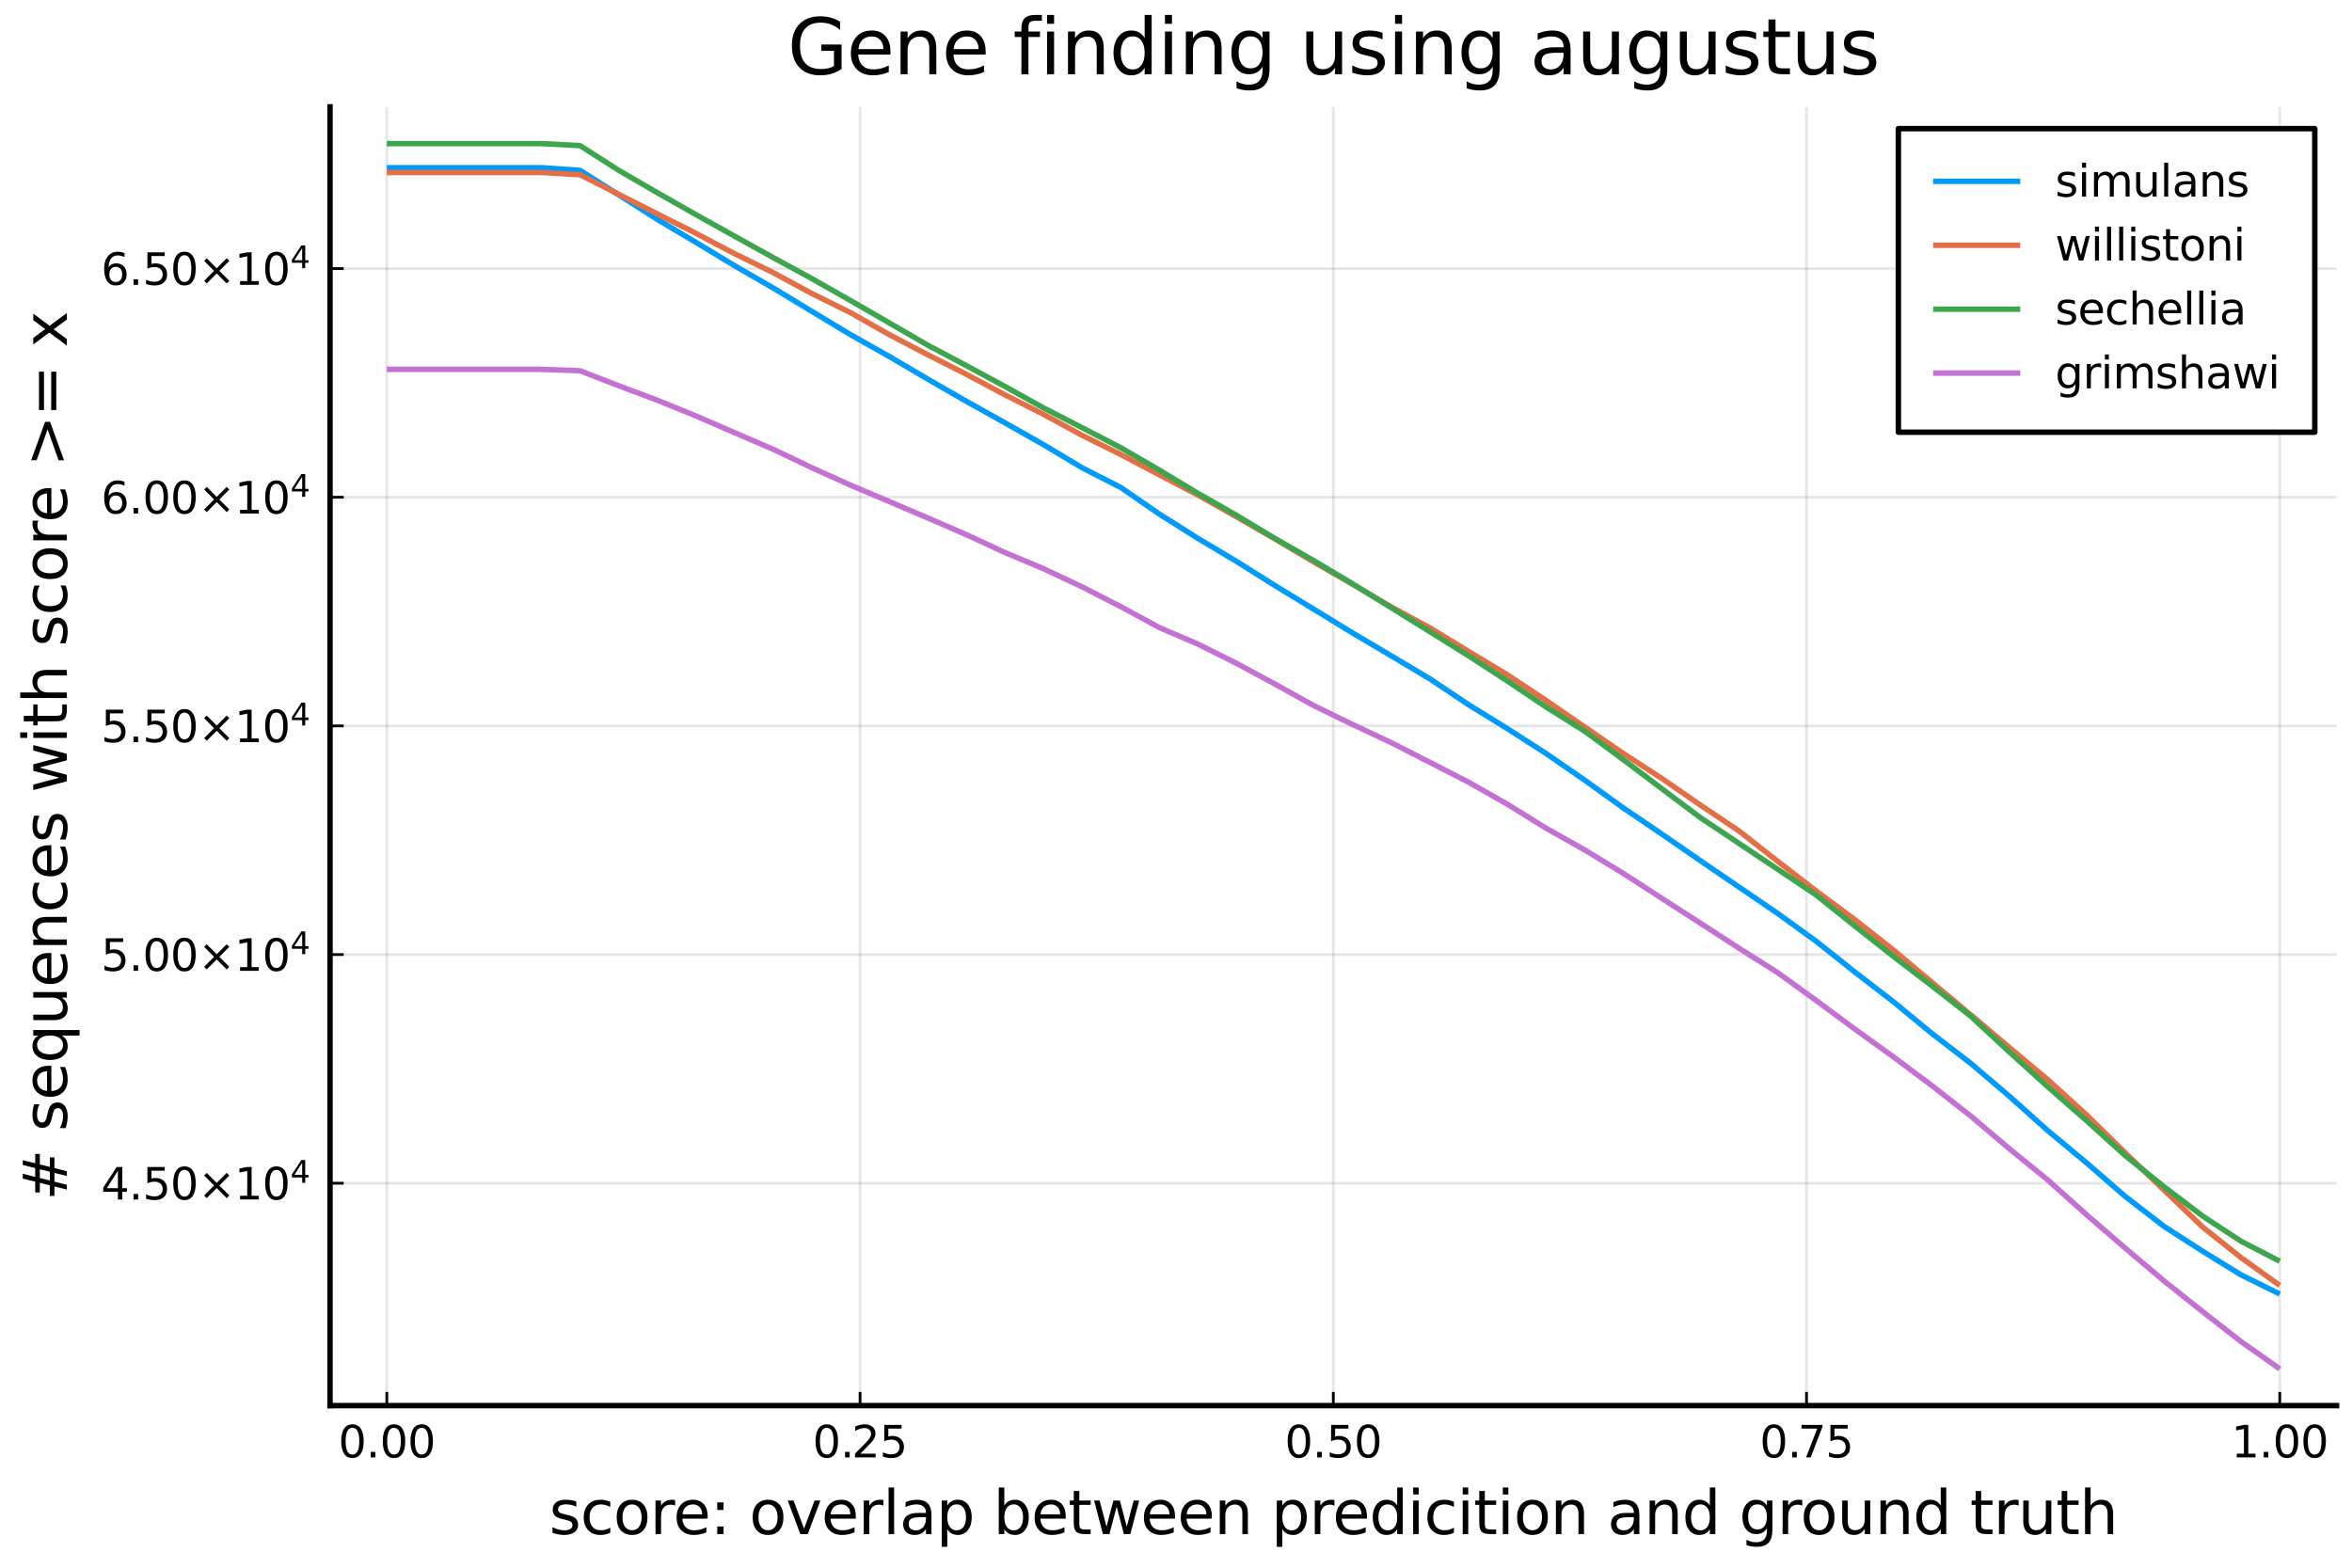 <svg xmlns:xlink="http://www.w3.org/1999/xlink" width="432pt" height="288pt" viewBox="0 0 432 288" xmlns="http://www.w3.org/2000/svg" version="1.1">
 <defs>
  <style type="text/css">*{stroke-linejoin: round; stroke-linecap: butt}</style>
 </defs>
 <g id="figure_1">
  <g id="patch_1">
   <path d="M 0 288 
L 432 288 
L 432 0 
L 0 0 
z
" style="fill: #ffffff"></path>
  </g>
  <g id="axes_1">
   <g id="patch_2">
    <path d="M 60.62 258.225 
L 429.165 258.225 
L 429.165 19.635 
L 60.62 19.635 
z
" style="fill: #ffffff"></path>
   </g>
   <g id="matplotlib.axis_1">
    <g id="xtick_1">
     <g id="line2d_1">
      <path d="M 71.051 258.225 
L 71.051 19.635 
" clip-path="url(#pecee224202)" style="fill: none; stroke: #000000; stroke-opacity: 0.1; stroke-width: 0.5; stroke-linecap: square"></path>
     </g>
     <g id="line2d_2">
      <defs>
       <path id="me6f3a443db" d="M 0 0 
L 0 -2.5 
" style="stroke: #000000; stroke-width: 0.5"></path>
      </defs>
      <g>
       <use xlink:href="#me6f3a443db" x="71.051" y="258.225" style="stroke: #000000; stroke-width: 0.5"></use>
      </g>
     </g>
     <g id="text_1">
      <!-- $0.00$ -->
      <g transform="translate(62.131 267.804) scale(0.08 -0.08)">
       <defs>
        <path id="DejaVuSans-30" d="M 2034 4250 
Q 1547 4250 1301 3770 
Q 1056 3291 1056 2328 
Q 1056 1369 1301 889 
Q 1547 409 2034 409 
Q 2525 409 2770 889 
Q 3016 1369 3016 2328 
Q 3016 3291 2770 3770 
Q 2525 4250 2034 4250 
z
M 2034 4750 
Q 2819 4750 3233 4129 
Q 3647 3509 3647 2328 
Q 3647 1150 3233 529 
Q 2819 -91 2034 -91 
Q 1250 -91 836 529 
Q 422 1150 422 2328 
Q 422 3509 836 4129 
Q 1250 4750 2034 4750 
z
" transform="scale(0.016)"></path>
        <path id="DejaVuSans-2e" d="M 684 794 
L 1344 794 
L 1344 0 
L 684 0 
L 684 794 
z
" transform="scale(0.016)"></path>
       </defs>
       <use xlink:href="#DejaVuSans-30" transform="translate(0 0.781)"></use>
       <use xlink:href="#DejaVuSans-2e" transform="translate(63.623 0.781)"></use>
       <use xlink:href="#DejaVuSans-30" transform="translate(95.41 0.781)"></use>
       <use xlink:href="#DejaVuSans-30" transform="translate(159.033 0.781)"></use>
      </g>
     </g>
    </g>
    <g id="xtick_2">
     <g id="line2d_3">
      <path d="M 157.972 258.225 
L 157.972 19.635 
" clip-path="url(#pecee224202)" style="fill: none; stroke: #000000; stroke-opacity: 0.1; stroke-width: 0.5; stroke-linecap: square"></path>
     </g>
     <g id="line2d_4">
      <g>
       <use xlink:href="#me6f3a443db" x="157.972" y="258.225" style="stroke: #000000; stroke-width: 0.5"></use>
      </g>
     </g>
     <g id="text_2">
      <!-- $0.25$ -->
      <g transform="translate(149.252 267.804) scale(0.08 -0.08)">
       <defs>
        <path id="DejaVuSans-32" d="M 1228 531 
L 3431 531 
L 3431 0 
L 469 0 
L 469 531 
Q 828 903 1448 1529 
Q 2069 2156 2228 2338 
Q 2531 2678 2651 2914 
Q 2772 3150 2772 3378 
Q 2772 3750 2511 3984 
Q 2250 4219 1831 4219 
Q 1534 4219 1204 4116 
Q 875 4013 500 3803 
L 500 4441 
Q 881 4594 1212 4672 
Q 1544 4750 1819 4750 
Q 2544 4750 2975 4387 
Q 3406 4025 3406 3419 
Q 3406 3131 3298 2873 
Q 3191 2616 2906 2266 
Q 2828 2175 2409 1742 
Q 1991 1309 1228 531 
z
" transform="scale(0.016)"></path>
        <path id="DejaVuSans-35" d="M 691 4666 
L 3169 4666 
L 3169 4134 
L 1269 4134 
L 1269 2991 
Q 1406 3038 1543 3061 
Q 1681 3084 1819 3084 
Q 2600 3084 3056 2656 
Q 3513 2228 3513 1497 
Q 3513 744 3044 326 
Q 2575 -91 1722 -91 
Q 1428 -91 1123 -41 
Q 819 9 494 109 
L 494 744 
Q 775 591 1075 516 
Q 1375 441 1709 441 
Q 2250 441 2565 725 
Q 2881 1009 2881 1497 
Q 2881 1984 2565 2268 
Q 2250 2553 1709 2553 
Q 1456 2553 1204 2497 
Q 953 2441 691 2322 
L 691 4666 
z
" transform="scale(0.016)"></path>
       </defs>
       <use xlink:href="#DejaVuSans-30" transform="translate(0 0.781)"></use>
       <use xlink:href="#DejaVuSans-2e" transform="translate(63.623 0.781)"></use>
       <use xlink:href="#DejaVuSans-32" transform="translate(89.91 0.781)"></use>
       <use xlink:href="#DejaVuSans-35" transform="translate(153.533 0.781)"></use>
      </g>
     </g>
    </g>
    <g id="xtick_3">
     <g id="line2d_5">
      <path d="M 244.893 258.225 
L 244.893 19.635 
" clip-path="url(#pecee224202)" style="fill: none; stroke: #000000; stroke-opacity: 0.1; stroke-width: 0.5; stroke-linecap: square"></path>
     </g>
     <g id="line2d_6">
      <g>
       <use xlink:href="#me6f3a443db" x="244.893" y="258.225" style="stroke: #000000; stroke-width: 0.5"></use>
      </g>
     </g>
     <g id="text_3">
      <!-- $0.50$ -->
      <g transform="translate(235.973 267.804) scale(0.08 -0.08)">
       <use xlink:href="#DejaVuSans-30" transform="translate(0 0.781)"></use>
       <use xlink:href="#DejaVuSans-2e" transform="translate(63.623 0.781)"></use>
       <use xlink:href="#DejaVuSans-35" transform="translate(95.41 0.781)"></use>
       <use xlink:href="#DejaVuSans-30" transform="translate(159.033 0.781)"></use>
      </g>
     </g>
    </g>
    <g id="xtick_4">
     <g id="line2d_7">
      <path d="M 331.814 258.225 
L 331.814 19.635 
" clip-path="url(#pecee224202)" style="fill: none; stroke: #000000; stroke-opacity: 0.1; stroke-width: 0.5; stroke-linecap: square"></path>
     </g>
     <g id="line2d_8">
      <g>
       <use xlink:href="#me6f3a443db" x="331.814" y="258.225" style="stroke: #000000; stroke-width: 0.5"></use>
      </g>
     </g>
     <g id="text_4">
      <!-- $0.75$ -->
      <g transform="translate(323.214 267.804) scale(0.08 -0.08)">
       <defs>
        <path id="DejaVuSans-37" d="M 525 4666 
L 3525 4666 
L 3525 4397 
L 1831 0 
L 1172 0 
L 2766 4134 
L 525 4134 
L 525 4666 
z
" transform="scale(0.016)"></path>
       </defs>
       <use xlink:href="#DejaVuSans-30" transform="translate(0 0.781)"></use>
       <use xlink:href="#DejaVuSans-2e" transform="translate(63.623 0.781)"></use>
       <use xlink:href="#DejaVuSans-37" transform="translate(87.66 0.781)"></use>
       <use xlink:href="#DejaVuSans-35" transform="translate(151.283 0.781)"></use>
      </g>
     </g>
    </g>
    <g id="xtick_5">
     <g id="line2d_9">
      <path d="M 418.735 258.225 
L 418.735 19.635 
" clip-path="url(#pecee224202)" style="fill: none; stroke: #000000; stroke-opacity: 0.1; stroke-width: 0.5; stroke-linecap: square"></path>
     </g>
     <g id="line2d_10">
      <g>
       <use xlink:href="#me6f3a443db" x="418.735" y="258.225" style="stroke: #000000; stroke-width: 0.5"></use>
      </g>
     </g>
     <g id="text_5">
      <!-- $1.00$ -->
      <g transform="translate(409.815 267.804) scale(0.08 -0.08)">
       <defs>
        <path id="DejaVuSans-31" d="M 794 531 
L 1825 531 
L 1825 4091 
L 703 3866 
L 703 4441 
L 1819 4666 
L 2450 4666 
L 2450 531 
L 3481 531 
L 3481 0 
L 794 0 
L 794 531 
z
" transform="scale(0.016)"></path>
       </defs>
       <use xlink:href="#DejaVuSans-31" transform="translate(0 0.781)"></use>
       <use xlink:href="#DejaVuSans-2e" transform="translate(63.623 0.781)"></use>
       <use xlink:href="#DejaVuSans-30" transform="translate(95.41 0.781)"></use>
       <use xlink:href="#DejaVuSans-30" transform="translate(159.033 0.781)"></use>
      </g>
     </g>
    </g>
    <g id="text_6">
     <!-- score: overlap between predicition and ground truth -->
     <g transform="translate(100.867 281.826) scale(0.11 -0.11)">
      <defs>
       <path id="DejaVuSans-73" d="M 2834 3397 
L 2834 2853 
Q 2591 2978 2328 3040 
Q 2066 3103 1784 3103 
Q 1356 3103 1142 2972 
Q 928 2841 928 2578 
Q 928 2378 1081 2264 
Q 1234 2150 1697 2047 
L 1894 2003 
Q 2506 1872 2764 1633 
Q 3022 1394 3022 966 
Q 3022 478 2636 193 
Q 2250 -91 1575 -91 
Q 1294 -91 989 -36 
Q 684 19 347 128 
L 347 722 
Q 666 556 975 473 
Q 1284 391 1588 391 
Q 1994 391 2212 530 
Q 2431 669 2431 922 
Q 2431 1156 2273 1281 
Q 2116 1406 1581 1522 
L 1381 1569 
Q 847 1681 609 1914 
Q 372 2147 372 2553 
Q 372 3047 722 3315 
Q 1072 3584 1716 3584 
Q 2034 3584 2315 3537 
Q 2597 3491 2834 3397 
z
" transform="scale(0.016)"></path>
       <path id="DejaVuSans-63" d="M 3122 3366 
L 3122 2828 
Q 2878 2963 2633 3030 
Q 2388 3097 2138 3097 
Q 1578 3097 1268 2742 
Q 959 2388 959 1747 
Q 959 1106 1268 751 
Q 1578 397 2138 397 
Q 2388 397 2633 464 
Q 2878 531 3122 666 
L 3122 134 
Q 2881 22 2623 -34 
Q 2366 -91 2075 -91 
Q 1284 -91 818 406 
Q 353 903 353 1747 
Q 353 2603 823 3093 
Q 1294 3584 2113 3584 
Q 2378 3584 2631 3529 
Q 2884 3475 3122 3366 
z
" transform="scale(0.016)"></path>
       <path id="DejaVuSans-6f" d="M 1959 3097 
Q 1497 3097 1228 2736 
Q 959 2375 959 1747 
Q 959 1119 1226 758 
Q 1494 397 1959 397 
Q 2419 397 2687 759 
Q 2956 1122 2956 1747 
Q 2956 2369 2687 2733 
Q 2419 3097 1959 3097 
z
M 1959 3584 
Q 2709 3584 3137 3096 
Q 3566 2609 3566 1747 
Q 3566 888 3137 398 
Q 2709 -91 1959 -91 
Q 1206 -91 779 398 
Q 353 888 353 1747 
Q 353 2609 779 3096 
Q 1206 3584 1959 3584 
z
" transform="scale(0.016)"></path>
       <path id="DejaVuSans-72" d="M 2631 2963 
Q 2534 3019 2420 3045 
Q 2306 3072 2169 3072 
Q 1681 3072 1420 2755 
Q 1159 2438 1159 1844 
L 1159 0 
L 581 0 
L 581 3500 
L 1159 3500 
L 1159 2956 
Q 1341 3275 1631 3429 
Q 1922 3584 2338 3584 
Q 2397 3584 2469 3576 
Q 2541 3569 2628 3553 
L 2631 2963 
z
" transform="scale(0.016)"></path>
       <path id="DejaVuSans-65" d="M 3597 1894 
L 3597 1613 
L 953 1613 
Q 991 1019 1311 708 
Q 1631 397 2203 397 
Q 2534 397 2845 478 
Q 3156 559 3463 722 
L 3463 178 
Q 3153 47 2828 -22 
Q 2503 -91 2169 -91 
Q 1331 -91 842 396 
Q 353 884 353 1716 
Q 353 2575 817 3079 
Q 1281 3584 2069 3584 
Q 2775 3584 3186 3129 
Q 3597 2675 3597 1894 
z
M 3022 2063 
Q 3016 2534 2758 2815 
Q 2500 3097 2075 3097 
Q 1594 3097 1305 2825 
Q 1016 2553 972 2059 
L 3022 2063 
z
" transform="scale(0.016)"></path>
       <path id="DejaVuSans-3a" d="M 750 794 
L 1409 794 
L 1409 0 
L 750 0 
L 750 794 
z
M 750 3309 
L 1409 3309 
L 1409 2516 
L 750 2516 
L 750 3309 
z
" transform="scale(0.016)"></path>
       <path id="DejaVuSans-20" transform="scale(0.016)"></path>
       <path id="DejaVuSans-76" d="M 191 3500 
L 800 3500 
L 1894 563 
L 2988 3500 
L 3597 3500 
L 2284 0 
L 1503 0 
L 191 3500 
z
" transform="scale(0.016)"></path>
       <path id="DejaVuSans-6c" d="M 603 4863 
L 1178 4863 
L 1178 0 
L 603 0 
L 603 4863 
z
" transform="scale(0.016)"></path>
       <path id="DejaVuSans-61" d="M 2194 1759 
Q 1497 1759 1228 1600 
Q 959 1441 959 1056 
Q 959 750 1161 570 
Q 1363 391 1709 391 
Q 2188 391 2477 730 
Q 2766 1069 2766 1631 
L 2766 1759 
L 2194 1759 
z
M 3341 1997 
L 3341 0 
L 2766 0 
L 2766 531 
Q 2569 213 2275 61 
Q 1981 -91 1556 -91 
Q 1019 -91 701 211 
Q 384 513 384 1019 
Q 384 1609 779 1909 
Q 1175 2209 1959 2209 
L 2766 2209 
L 2766 2266 
Q 2766 2663 2505 2880 
Q 2244 3097 1772 3097 
Q 1472 3097 1187 3025 
Q 903 2953 641 2809 
L 641 3341 
Q 956 3463 1253 3523 
Q 1550 3584 1831 3584 
Q 2591 3584 2966 3190 
Q 3341 2797 3341 1997 
z
" transform="scale(0.016)"></path>
       <path id="DejaVuSans-70" d="M 1159 525 
L 1159 -1331 
L 581 -1331 
L 581 3500 
L 1159 3500 
L 1159 2969 
Q 1341 3281 1617 3432 
Q 1894 3584 2278 3584 
Q 2916 3584 3314 3078 
Q 3713 2572 3713 1747 
Q 3713 922 3314 415 
Q 2916 -91 2278 -91 
Q 1894 -91 1617 61 
Q 1341 213 1159 525 
z
M 3116 1747 
Q 3116 2381 2855 2742 
Q 2594 3103 2138 3103 
Q 1681 3103 1420 2742 
Q 1159 2381 1159 1747 
Q 1159 1113 1420 752 
Q 1681 391 2138 391 
Q 2594 391 2855 752 
Q 3116 1113 3116 1747 
z
" transform="scale(0.016)"></path>
       <path id="DejaVuSans-62" d="M 3116 1747 
Q 3116 2381 2855 2742 
Q 2594 3103 2138 3103 
Q 1681 3103 1420 2742 
Q 1159 2381 1159 1747 
Q 1159 1113 1420 752 
Q 1681 391 2138 391 
Q 2594 391 2855 752 
Q 3116 1113 3116 1747 
z
M 1159 2969 
Q 1341 3281 1617 3432 
Q 1894 3584 2278 3584 
Q 2916 3584 3314 3078 
Q 3713 2572 3713 1747 
Q 3713 922 3314 415 
Q 2916 -91 2278 -91 
Q 1894 -91 1617 61 
Q 1341 213 1159 525 
L 1159 0 
L 581 0 
L 581 4863 
L 1159 4863 
L 1159 2969 
z
" transform="scale(0.016)"></path>
       <path id="DejaVuSans-74" d="M 1172 4494 
L 1172 3500 
L 2356 3500 
L 2356 3053 
L 1172 3053 
L 1172 1153 
Q 1172 725 1289 603 
Q 1406 481 1766 481 
L 2356 481 
L 2356 0 
L 1766 0 
Q 1100 0 847 248 
Q 594 497 594 1153 
L 594 3053 
L 172 3053 
L 172 3500 
L 594 3500 
L 594 4494 
L 1172 4494 
z
" transform="scale(0.016)"></path>
       <path id="DejaVuSans-77" d="M 269 3500 
L 844 3500 
L 1563 769 
L 2278 3500 
L 2956 3500 
L 3675 769 
L 4391 3500 
L 4966 3500 
L 4050 0 
L 3372 0 
L 2619 2869 
L 1863 0 
L 1184 0 
L 269 3500 
z
" transform="scale(0.016)"></path>
       <path id="DejaVuSans-6e" d="M 3513 2113 
L 3513 0 
L 2938 0 
L 2938 2094 
Q 2938 2591 2744 2837 
Q 2550 3084 2163 3084 
Q 1697 3084 1428 2787 
Q 1159 2491 1159 1978 
L 1159 0 
L 581 0 
L 581 3500 
L 1159 3500 
L 1159 2956 
Q 1366 3272 1645 3428 
Q 1925 3584 2291 3584 
Q 2894 3584 3203 3211 
Q 3513 2838 3513 2113 
z
" transform="scale(0.016)"></path>
       <path id="DejaVuSans-64" d="M 2906 2969 
L 2906 4863 
L 3481 4863 
L 3481 0 
L 2906 0 
L 2906 525 
Q 2725 213 2448 61 
Q 2172 -91 1784 -91 
Q 1150 -91 751 415 
Q 353 922 353 1747 
Q 353 2572 751 3078 
Q 1150 3584 1784 3584 
Q 2172 3584 2448 3432 
Q 2725 3281 2906 2969 
z
M 947 1747 
Q 947 1113 1208 752 
Q 1469 391 1925 391 
Q 2381 391 2643 752 
Q 2906 1113 2906 1747 
Q 2906 2381 2643 2742 
Q 2381 3103 1925 3103 
Q 1469 3103 1208 2742 
Q 947 2381 947 1747 
z
" transform="scale(0.016)"></path>
       <path id="DejaVuSans-69" d="M 603 3500 
L 1178 3500 
L 1178 0 
L 603 0 
L 603 3500 
z
M 603 4863 
L 1178 4863 
L 1178 4134 
L 603 4134 
L 603 4863 
z
" transform="scale(0.016)"></path>
       <path id="DejaVuSans-67" d="M 2906 1791 
Q 2906 2416 2648 2759 
Q 2391 3103 1925 3103 
Q 1463 3103 1205 2759 
Q 947 2416 947 1791 
Q 947 1169 1205 825 
Q 1463 481 1925 481 
Q 2391 481 2648 825 
Q 2906 1169 2906 1791 
z
M 3481 434 
Q 3481 -459 3084 -895 
Q 2688 -1331 1869 -1331 
Q 1566 -1331 1297 -1286 
Q 1028 -1241 775 -1147 
L 775 -588 
Q 1028 -725 1275 -790 
Q 1522 -856 1778 -856 
Q 2344 -856 2625 -561 
Q 2906 -266 2906 331 
L 2906 616 
Q 2728 306 2450 153 
Q 2172 0 1784 0 
Q 1141 0 747 490 
Q 353 981 353 1791 
Q 353 2603 747 3093 
Q 1141 3584 1784 3584 
Q 2172 3584 2450 3431 
Q 2728 3278 2906 2969 
L 2906 3500 
L 3481 3500 
L 3481 434 
z
" transform="scale(0.016)"></path>
       <path id="DejaVuSans-75" d="M 544 1381 
L 544 3500 
L 1119 3500 
L 1119 1403 
Q 1119 906 1312 657 
Q 1506 409 1894 409 
Q 2359 409 2629 706 
Q 2900 1003 2900 1516 
L 2900 3500 
L 3475 3500 
L 3475 0 
L 2900 0 
L 2900 538 
Q 2691 219 2414 64 
Q 2138 -91 1772 -91 
Q 1169 -91 856 284 
Q 544 659 544 1381 
z
M 1991 3584 
L 1991 3584 
z
" transform="scale(0.016)"></path>
       <path id="DejaVuSans-68" d="M 3513 2113 
L 3513 0 
L 2938 0 
L 2938 2094 
Q 2938 2591 2744 2837 
Q 2550 3084 2163 3084 
Q 1697 3084 1428 2787 
Q 1159 2491 1159 1978 
L 1159 0 
L 581 0 
L 581 4863 
L 1159 4863 
L 1159 2956 
Q 1366 3272 1645 3428 
Q 1925 3584 2291 3584 
Q 2894 3584 3203 3211 
Q 3513 2838 3513 2113 
z
" transform="scale(0.016)"></path>
      </defs>
      <use xlink:href="#DejaVuSans-73"></use>
      <use xlink:href="#DejaVuSans-63" x="52.1"></use>
      <use xlink:href="#DejaVuSans-6f" x="107.08"></use>
      <use xlink:href="#DejaVuSans-72" x="168.262"></use>
      <use xlink:href="#DejaVuSans-65" x="207.125"></use>
      <use xlink:href="#DejaVuSans-3a" x="268.648"></use>
      <use xlink:href="#DejaVuSans-20" x="302.34"></use>
      <use xlink:href="#DejaVuSans-6f" x="334.127"></use>
      <use xlink:href="#DejaVuSans-76" x="395.309"></use>
      <use xlink:href="#DejaVuSans-65" x="454.488"></use>
      <use xlink:href="#DejaVuSans-72" x="516.012"></use>
      <use xlink:href="#DejaVuSans-6c" x="557.125"></use>
      <use xlink:href="#DejaVuSans-61" x="584.908"></use>
      <use xlink:href="#DejaVuSans-70" x="646.188"></use>
      <use xlink:href="#DejaVuSans-20" x="709.664"></use>
      <use xlink:href="#DejaVuSans-62" x="741.451"></use>
      <use xlink:href="#DejaVuSans-65" x="804.928"></use>
      <use xlink:href="#DejaVuSans-74" x="866.451"></use>
      <use xlink:href="#DejaVuSans-77" x="905.66"></use>
      <use xlink:href="#DejaVuSans-65" x="987.447"></use>
      <use xlink:href="#DejaVuSans-65" x="1048.971"></use>
      <use xlink:href="#DejaVuSans-6e" x="1110.494"></use>
      <use xlink:href="#DejaVuSans-20" x="1173.873"></use>
      <use xlink:href="#DejaVuSans-70" x="1205.66"></use>
      <use xlink:href="#DejaVuSans-72" x="1269.137"></use>
      <use xlink:href="#DejaVuSans-65" x="1308"></use>
      <use xlink:href="#DejaVuSans-64" x="1369.523"></use>
      <use xlink:href="#DejaVuSans-69" x="1433"></use>
      <use xlink:href="#DejaVuSans-63" x="1460.783"></use>
      <use xlink:href="#DejaVuSans-69" x="1515.764"></use>
      <use xlink:href="#DejaVuSans-74" x="1543.547"></use>
      <use xlink:href="#DejaVuSans-69" x="1582.756"></use>
      <use xlink:href="#DejaVuSans-6f" x="1610.539"></use>
      <use xlink:href="#DejaVuSans-6e" x="1671.721"></use>
      <use xlink:href="#DejaVuSans-20" x="1735.1"></use>
      <use xlink:href="#DejaVuSans-61" x="1766.887"></use>
      <use xlink:href="#DejaVuSans-6e" x="1828.166"></use>
      <use xlink:href="#DejaVuSans-64" x="1891.545"></use>
      <use xlink:href="#DejaVuSans-20" x="1955.021"></use>
      <use xlink:href="#DejaVuSans-67" x="1986.809"></use>
      <use xlink:href="#DejaVuSans-72" x="2050.285"></use>
      <use xlink:href="#DejaVuSans-6f" x="2089.148"></use>
      <use xlink:href="#DejaVuSans-75" x="2150.33"></use>
      <use xlink:href="#DejaVuSans-6e" x="2213.709"></use>
      <use xlink:href="#DejaVuSans-64" x="2277.088"></use>
      <use xlink:href="#DejaVuSans-20" x="2340.564"></use>
      <use xlink:href="#DejaVuSans-74" x="2372.352"></use>
      <use xlink:href="#DejaVuSans-72" x="2411.561"></use>
      <use xlink:href="#DejaVuSans-75" x="2452.674"></use>
      <use xlink:href="#DejaVuSans-74" x="2516.053"></use>
      <use xlink:href="#DejaVuSans-68" x="2555.262"></use>
     </g>
    </g>
   </g>
   <g id="matplotlib.axis_2">
    <g id="ytick_1">
     <g id="line2d_11">
      <path d="M 60.62 217.371 
L 429.165 217.371 
" clip-path="url(#pecee224202)" style="fill: none; stroke: #000000; stroke-opacity: 0.1; stroke-width: 0.5; stroke-linecap: square"></path>
     </g>
     <g id="line2d_12">
      <defs>
       <path id="mda70d0f1df" d="M 0 0 
L 2.5 0 
" style="stroke: #000000; stroke-width: 0.5"></path>
      </defs>
      <g>
       <use xlink:href="#mda70d0f1df" x="60.62" y="217.371" style="stroke: #000000; stroke-width: 0.5"></use>
      </g>
     </g>
     <g id="text_7">
      <!-- $4.50×10^{4}$ -->
      <g transform="translate(18.56 220.41) scale(0.08 -0.08)">
       <defs>
        <path id="DejaVuSans-34" d="M 2419 4116 
L 825 1625 
L 2419 1625 
L 2419 4116 
z
M 2253 4666 
L 3047 4666 
L 3047 1625 
L 3713 1625 
L 3713 1100 
L 3047 1100 
L 3047 0 
L 2419 0 
L 2419 1100 
L 313 1100 
L 313 1709 
L 2253 4666 
z
" transform="scale(0.016)"></path>
        <path id="DejaVuSans-d7" d="M 4488 3438 
L 3059 2003 
L 4488 575 
L 4116 197 
L 2681 1631 
L 1247 197 
L 878 575 
L 2303 2003 
L 878 3438 
L 1247 3816 
L 2681 2381 
L 4116 3816 
L 4488 3438 
z
" transform="scale(0.016)"></path>
       </defs>
       <use xlink:href="#DejaVuSans-34" transform="translate(0 0.684)"></use>
       <use xlink:href="#DejaVuSans-2e" transform="translate(63.623 0.684)"></use>
       <use xlink:href="#DejaVuSans-35" transform="translate(95.41 0.684)"></use>
       <use xlink:href="#DejaVuSans-30" transform="translate(159.033 0.684)"></use>
       <use xlink:href="#DejaVuSans-d7" transform="translate(222.656 0.684)"></use>
       <use xlink:href="#DejaVuSans-31" transform="translate(306.445 0.684)"></use>
       <use xlink:href="#DejaVuSans-30" transform="translate(370.068 0.684)"></use>
       <use xlink:href="#DejaVuSans-34" transform="translate(434.648 38.966) scale(0.7)"></use>
      </g>
     </g>
    </g>
    <g id="ytick_2">
     <g id="line2d_13">
      <path d="M 60.62 175.363 
L 429.165 175.363 
" clip-path="url(#pecee224202)" style="fill: none; stroke: #000000; stroke-opacity: 0.1; stroke-width: 0.5; stroke-linecap: square"></path>
     </g>
     <g id="line2d_14">
      <g>
       <use xlink:href="#mda70d0f1df" x="60.62" y="175.363" style="stroke: #000000; stroke-width: 0.5"></use>
      </g>
     </g>
     <g id="text_8">
      <!-- $5.00×10^{4}$ -->
      <g transform="translate(18.56 178.403) scale(0.08 -0.08)">
       <use xlink:href="#DejaVuSans-35" transform="translate(0 0.684)"></use>
       <use xlink:href="#DejaVuSans-2e" transform="translate(63.623 0.684)"></use>
       <use xlink:href="#DejaVuSans-30" transform="translate(95.41 0.684)"></use>
       <use xlink:href="#DejaVuSans-30" transform="translate(159.033 0.684)"></use>
       <use xlink:href="#DejaVuSans-d7" transform="translate(222.656 0.684)"></use>
       <use xlink:href="#DejaVuSans-31" transform="translate(306.445 0.684)"></use>
       <use xlink:href="#DejaVuSans-30" transform="translate(370.068 0.684)"></use>
       <use xlink:href="#DejaVuSans-34" transform="translate(434.648 38.966) scale(0.7)"></use>
      </g>
     </g>
    </g>
    <g id="ytick_3">
     <g id="line2d_15">
      <path d="M 60.62 133.356 
L 429.165 133.356 
" clip-path="url(#pecee224202)" style="fill: none; stroke: #000000; stroke-opacity: 0.1; stroke-width: 0.5; stroke-linecap: square"></path>
     </g>
     <g id="line2d_16">
      <g>
       <use xlink:href="#mda70d0f1df" x="60.62" y="133.356" style="stroke: #000000; stroke-width: 0.5"></use>
      </g>
     </g>
     <g id="text_9">
      <!-- $5.50×10^{4}$ -->
      <g transform="translate(18.56 136.395) scale(0.08 -0.08)">
       <use xlink:href="#DejaVuSans-35" transform="translate(0 0.684)"></use>
       <use xlink:href="#DejaVuSans-2e" transform="translate(63.623 0.684)"></use>
       <use xlink:href="#DejaVuSans-35" transform="translate(95.41 0.684)"></use>
       <use xlink:href="#DejaVuSans-30" transform="translate(159.033 0.684)"></use>
       <use xlink:href="#DejaVuSans-d7" transform="translate(222.656 0.684)"></use>
       <use xlink:href="#DejaVuSans-31" transform="translate(306.445 0.684)"></use>
       <use xlink:href="#DejaVuSans-30" transform="translate(370.068 0.684)"></use>
       <use xlink:href="#DejaVuSans-34" transform="translate(434.648 38.966) scale(0.7)"></use>
      </g>
     </g>
    </g>
    <g id="ytick_4">
     <g id="line2d_17">
      <path d="M 60.62 91.348 
L 429.165 91.348 
" clip-path="url(#pecee224202)" style="fill: none; stroke: #000000; stroke-opacity: 0.1; stroke-width: 0.5; stroke-linecap: square"></path>
     </g>
     <g id="line2d_18">
      <g>
       <use xlink:href="#mda70d0f1df" x="60.62" y="91.348" style="stroke: #000000; stroke-width: 0.5"></use>
      </g>
     </g>
     <g id="text_10">
      <!-- $6.00×10^{4}$ -->
      <g transform="translate(18.56 94.387) scale(0.08 -0.08)">
       <defs>
        <path id="DejaVuSans-36" d="M 2113 2584 
Q 1688 2584 1439 2293 
Q 1191 2003 1191 1497 
Q 1191 994 1439 701 
Q 1688 409 2113 409 
Q 2538 409 2786 701 
Q 3034 994 3034 1497 
Q 3034 2003 2786 2293 
Q 2538 2584 2113 2584 
z
M 3366 4563 
L 3366 3988 
Q 3128 4100 2886 4159 
Q 2644 4219 2406 4219 
Q 1781 4219 1451 3797 
Q 1122 3375 1075 2522 
Q 1259 2794 1537 2939 
Q 1816 3084 2150 3084 
Q 2853 3084 3261 2657 
Q 3669 2231 3669 1497 
Q 3669 778 3244 343 
Q 2819 -91 2113 -91 
Q 1303 -91 875 529 
Q 447 1150 447 2328 
Q 447 3434 972 4092 
Q 1497 4750 2381 4750 
Q 2619 4750 2861 4703 
Q 3103 4656 3366 4563 
z
" transform="scale(0.016)"></path>
       </defs>
       <use xlink:href="#DejaVuSans-36" transform="translate(0 0.684)"></use>
       <use xlink:href="#DejaVuSans-2e" transform="translate(63.623 0.684)"></use>
       <use xlink:href="#DejaVuSans-30" transform="translate(95.41 0.684)"></use>
       <use xlink:href="#DejaVuSans-30" transform="translate(159.033 0.684)"></use>
       <use xlink:href="#DejaVuSans-d7" transform="translate(222.656 0.684)"></use>
       <use xlink:href="#DejaVuSans-31" transform="translate(306.445 0.684)"></use>
       <use xlink:href="#DejaVuSans-30" transform="translate(370.068 0.684)"></use>
       <use xlink:href="#DejaVuSans-34" transform="translate(434.648 38.966) scale(0.7)"></use>
      </g>
     </g>
    </g>
    <g id="ytick_5">
     <g id="line2d_19">
      <path d="M 60.62 49.34 
L 429.165 49.34 
" clip-path="url(#pecee224202)" style="fill: none; stroke: #000000; stroke-opacity: 0.1; stroke-width: 0.5; stroke-linecap: square"></path>
     </g>
     <g id="line2d_20">
      <g>
       <use xlink:href="#mda70d0f1df" x="60.62" y="49.34" style="stroke: #000000; stroke-width: 0.5"></use>
      </g>
     </g>
     <g id="text_11">
      <!-- $6.50×10^{4}$ -->
      <g transform="translate(18.56 52.38) scale(0.08 -0.08)">
       <use xlink:href="#DejaVuSans-36" transform="translate(0 0.684)"></use>
       <use xlink:href="#DejaVuSans-2e" transform="translate(63.623 0.684)"></use>
       <use xlink:href="#DejaVuSans-35" transform="translate(95.41 0.684)"></use>
       <use xlink:href="#DejaVuSans-30" transform="translate(159.033 0.684)"></use>
       <use xlink:href="#DejaVuSans-d7" transform="translate(222.656 0.684)"></use>
       <use xlink:href="#DejaVuSans-31" transform="translate(306.445 0.684)"></use>
       <use xlink:href="#DejaVuSans-30" transform="translate(370.068 0.684)"></use>
       <use xlink:href="#DejaVuSans-34" transform="translate(434.648 38.966) scale(0.7)"></use>
      </g>
     </g>
    </g>
    <g id="text_12">
     <!-- # sequences with score &gt;= x -->
     <g transform="translate(12.272 220.565) rotate(-90) scale(0.11 -0.11)">
      <defs>
       <path id="DejaVuSans-23" d="M 3272 2816 
L 2363 2816 
L 2100 1772 
L 3016 1772 
L 3272 2816 
z
M 2803 4594 
L 2478 3297 
L 3391 3297 
L 3719 4594 
L 4219 4594 
L 3897 3297 
L 4872 3297 
L 4872 2816 
L 3775 2816 
L 3519 1772 
L 4513 1772 
L 4513 1294 
L 3397 1294 
L 3072 0 
L 2572 0 
L 2894 1294 
L 1978 1294 
L 1656 0 
L 1153 0 
L 1478 1294 
L 494 1294 
L 494 1772 
L 1594 1772 
L 1856 2816 
L 850 2816 
L 850 3297 
L 1978 3297 
L 2297 4594 
L 2803 4594 
z
" transform="scale(0.016)"></path>
       <path id="DejaVuSans-71" d="M 947 1747 
Q 947 1113 1208 752 
Q 1469 391 1925 391 
Q 2381 391 2643 752 
Q 2906 1113 2906 1747 
Q 2906 2381 2643 2742 
Q 2381 3103 1925 3103 
Q 1469 3103 1208 2742 
Q 947 2381 947 1747 
z
M 2906 525 
Q 2725 213 2448 61 
Q 2172 -91 1784 -91 
Q 1150 -91 751 415 
Q 353 922 353 1747 
Q 353 2572 751 3078 
Q 1150 3584 1784 3584 
Q 2172 3584 2448 3432 
Q 2725 3281 2906 2969 
L 2906 3500 
L 3481 3500 
L 3481 -1331 
L 2906 -1331 
L 2906 525 
z
" transform="scale(0.016)"></path>
       <path id="DejaVuSans-3e" d="M 678 3150 
L 678 3719 
L 4684 2266 
L 4684 1747 
L 678 294 
L 678 863 
L 3897 2003 
L 678 3150 
z
" transform="scale(0.016)"></path>
       <path id="DejaVuSans-3d" d="M 678 2906 
L 4684 2906 
L 4684 2381 
L 678 2381 
L 678 2906 
z
M 678 1631 
L 4684 1631 
L 4684 1100 
L 678 1100 
L 678 1631 
z
" transform="scale(0.016)"></path>
       <path id="DejaVuSans-78" d="M 3513 3500 
L 2247 1797 
L 3578 0 
L 2900 0 
L 1881 1375 
L 863 0 
L 184 0 
L 1544 1831 
L 300 3500 
L 978 3500 
L 1906 2253 
L 2834 3500 
L 3513 3500 
z
" transform="scale(0.016)"></path>
      </defs>
      <use xlink:href="#DejaVuSans-23"></use>
      <use xlink:href="#DejaVuSans-20" x="83.789"></use>
      <use xlink:href="#DejaVuSans-73" x="115.576"></use>
      <use xlink:href="#DejaVuSans-65" x="167.676"></use>
      <use xlink:href="#DejaVuSans-71" x="229.199"></use>
      <use xlink:href="#DejaVuSans-75" x="292.676"></use>
      <use xlink:href="#DejaVuSans-65" x="356.055"></use>
      <use xlink:href="#DejaVuSans-6e" x="417.578"></use>
      <use xlink:href="#DejaVuSans-63" x="480.957"></use>
      <use xlink:href="#DejaVuSans-65" x="535.938"></use>
      <use xlink:href="#DejaVuSans-73" x="597.461"></use>
      <use xlink:href="#DejaVuSans-20" x="649.561"></use>
      <use xlink:href="#DejaVuSans-77" x="681.348"></use>
      <use xlink:href="#DejaVuSans-69" x="763.135"></use>
      <use xlink:href="#DejaVuSans-74" x="790.918"></use>
      <use xlink:href="#DejaVuSans-68" x="830.127"></use>
      <use xlink:href="#DejaVuSans-20" x="893.506"></use>
      <use xlink:href="#DejaVuSans-73" x="925.293"></use>
      <use xlink:href="#DejaVuSans-63" x="977.393"></use>
      <use xlink:href="#DejaVuSans-6f" x="1032.373"></use>
      <use xlink:href="#DejaVuSans-72" x="1093.555"></use>
      <use xlink:href="#DejaVuSans-65" x="1132.418"></use>
      <use xlink:href="#DejaVuSans-20" x="1193.941"></use>
      <use xlink:href="#DejaVuSans-3e" x="1225.729"></use>
      <use xlink:href="#DejaVuSans-3d" x="1309.518"></use>
      <use xlink:href="#DejaVuSans-20" x="1393.307"></use>
      <use xlink:href="#DejaVuSans-78" x="1425.094"></use>
     </g>
    </g>
   </g>
   <g id="line2d_21">
    <path d="M 71.051 30.806 
L 78.146 30.806 
L 85.242 30.806 
L 92.337 30.806 
L 99.433 30.806 
L 106.529 31.294 
L 113.624 35.78 
L 120.72 40.3 
L 127.815 44.518 
L 134.911 48.811 
L 142.006 52.902 
L 149.102 57.196 
L 156.198 61.472 
L 163.293 65.463 
L 170.389 69.638 
L 177.484 73.721 
L 184.58 77.679 
L 191.676 81.695 
L 198.771 85.946 
L 205.867 89.558 
L 212.962 94.456 
L 220.058 98.926 
L 227.154 103.16 
L 234.249 107.622 
L 241.345 111.948 
L 248.44 116.284 
L 255.536 120.484 
L 262.632 124.71 
L 269.727 129.457 
L 276.823 133.834 
L 283.918 138.397 
L 291.014 143.286 
L 298.11 148.394 
L 305.205 153.208 
L 312.301 158.107 
L 319.396 162.954 
L 326.492 167.793 
L 333.588 172.927 
L 340.683 178.573 
L 347.779 184.042 
L 354.874 189.89 
L 361.97 195.351 
L 369.066 201.391 
L 376.161 207.743 
L 383.257 213.641 
L 390.352 219.799 
L 397.448 225.285 
L 404.544 229.856 
L 411.639 234.216 
L 418.735 237.728 
" clip-path="url(#pecee224202)" style="fill: none; stroke: #009afa"></path>
   </g>
   <g id="line2d_22">
    <path d="M 71.051 31.697 
L 78.146 31.697 
L 85.242 31.697 
L 92.337 31.697 
L 99.433 31.697 
L 106.529 32.092 
L 113.624 35.696 
L 120.72 39.292 
L 127.815 42.863 
L 134.911 46.601 
L 142.006 50.08 
L 149.102 53.919 
L 156.198 57.431 
L 163.293 61.455 
L 170.389 65.16 
L 177.484 68.756 
L 184.58 72.537 
L 191.676 76.124 
L 198.771 79.981 
L 205.867 83.509 
L 212.962 87.248 
L 220.058 90.961 
L 227.154 94.969 
L 234.249 99.052 
L 241.345 103.261 
L 248.44 107.336 
L 255.536 111.495 
L 262.632 115.343 
L 269.727 119.669 
L 276.823 123.946 
L 283.918 128.642 
L 291.014 133.524 
L 298.11 138.388 
L 305.205 142.992 
L 312.301 147.89 
L 319.396 152.646 
L 326.492 158.207 
L 333.588 163.694 
L 340.683 168.953 
L 347.779 174.54 
L 354.874 180.497 
L 361.97 186.436 
L 369.066 192.435 
L 376.161 198.383 
L 383.257 204.827 
L 390.352 211.809 
L 397.448 218.598 
L 404.544 225.403 
L 411.639 231.057 
L 418.735 236.157 
" clip-path="url(#pecee224202)" style="fill: none; stroke: #e36f47"></path>
   </g>
   <g id="patch_3">
    <path d="M 60.62 258.225 
L 60.62 19.635 
" style="fill: none; stroke: #000000; stroke-linejoin: miter; stroke-linecap: square"></path>
   </g>
   <g id="patch_4">
    <path d="M 60.62 258.225 
L 429.165 258.225 
" style="fill: none; stroke: #000000; stroke-linejoin: miter; stroke-linecap: square"></path>
   </g>
   <g id="line2d_23">
    <path d="M 71.051 26.387 
L 78.146 26.387 
L 85.242 26.387 
L 92.337 26.387 
L 99.433 26.387 
L 106.529 26.748 
L 113.624 31.285 
L 120.72 35.394 
L 127.815 39.426 
L 134.911 43.384 
L 142.006 47.315 
L 149.102 51.18 
L 156.198 55.204 
L 163.293 59.296 
L 170.389 63.404 
L 177.484 67.168 
L 184.58 70.999 
L 191.676 74.94 
L 198.771 78.578 
L 205.867 82.257 
L 212.962 86.374 
L 220.058 90.651 
L 227.154 94.692 
L 234.249 98.968 
L 241.345 103.018 
L 248.44 107.26 
L 255.536 111.646 
L 262.632 116.048 
L 269.727 120.476 
L 276.823 125.08 
L 283.918 129.844 
L 291.014 134.297 
L 298.11 139.522 
L 305.205 144.874 
L 312.301 150.201 
L 319.396 154.939 
L 326.492 159.678 
L 333.588 164.433 
L 340.683 170.121 
L 347.779 175.708 
L 354.874 181.135 
L 361.97 186.68 
L 369.066 193.259 
L 376.161 199.677 
L 383.257 205.894 
L 390.352 212.296 
L 397.448 217.993 
L 404.544 223.386 
L 411.639 228.041 
L 418.735 231.704 
" clip-path="url(#pecee224202)" style="fill: none; stroke: #3ea44e"></path>
   </g>
   <g id="text_13">
    <!-- Gene finding using augustus -->
    <g transform="translate(144.643 13.635) scale(0.14 -0.14)">
     <defs>
      <path id="DejaVuSans-47" d="M 3809 666 
L 3809 1919 
L 2778 1919 
L 2778 2438 
L 4434 2438 
L 4434 434 
Q 4069 175 3628 42 
Q 3188 -91 2688 -91 
Q 1594 -91 976 548 
Q 359 1188 359 2328 
Q 359 3472 976 4111 
Q 1594 4750 2688 4750 
Q 3144 4750 3555 4637 
Q 3966 4525 4313 4306 
L 4313 3634 
Q 3963 3931 3569 4081 
Q 3175 4231 2741 4231 
Q 1884 4231 1454 3753 
Q 1025 3275 1025 2328 
Q 1025 1384 1454 906 
Q 1884 428 2741 428 
Q 3075 428 3337 486 
Q 3600 544 3809 666 
z
" transform="scale(0.016)"></path>
      <path id="DejaVuSans-66" d="M 2375 4863 
L 2375 4384 
L 1825 4384 
Q 1516 4384 1395 4259 
Q 1275 4134 1275 3809 
L 1275 3500 
L 2222 3500 
L 2222 3053 
L 1275 3053 
L 1275 0 
L 697 0 
L 697 3053 
L 147 3053 
L 147 3500 
L 697 3500 
L 697 3744 
Q 697 4328 969 4595 
Q 1241 4863 1831 4863 
L 2375 4863 
z
" transform="scale(0.016)"></path>
     </defs>
     <use xlink:href="#DejaVuSans-47"></use>
     <use xlink:href="#DejaVuSans-65" x="77.49"></use>
     <use xlink:href="#DejaVuSans-6e" x="139.014"></use>
     <use xlink:href="#DejaVuSans-65" x="202.393"></use>
     <use xlink:href="#DejaVuSans-20" x="263.916"></use>
     <use xlink:href="#DejaVuSans-66" x="295.703"></use>
     <use xlink:href="#DejaVuSans-69" x="330.908"></use>
     <use xlink:href="#DejaVuSans-6e" x="358.691"></use>
     <use xlink:href="#DejaVuSans-64" x="422.07"></use>
     <use xlink:href="#DejaVuSans-69" x="485.547"></use>
     <use xlink:href="#DejaVuSans-6e" x="513.33"></use>
     <use xlink:href="#DejaVuSans-67" x="576.709"></use>
     <use xlink:href="#DejaVuSans-20" x="640.186"></use>
     <use xlink:href="#DejaVuSans-75" x="671.973"></use>
     <use xlink:href="#DejaVuSans-73" x="735.352"></use>
     <use xlink:href="#DejaVuSans-69" x="787.451"></use>
     <use xlink:href="#DejaVuSans-6e" x="815.234"></use>
     <use xlink:href="#DejaVuSans-67" x="878.613"></use>
     <use xlink:href="#DejaVuSans-20" x="942.09"></use>
     <use xlink:href="#DejaVuSans-61" x="973.877"></use>
     <use xlink:href="#DejaVuSans-75" x="1035.156"></use>
     <use xlink:href="#DejaVuSans-67" x="1098.535"></use>
     <use xlink:href="#DejaVuSans-75" x="1162.012"></use>
     <use xlink:href="#DejaVuSans-73" x="1225.391"></use>
     <use xlink:href="#DejaVuSans-74" x="1277.49"></use>
     <use xlink:href="#DejaVuSans-75" x="1316.699"></use>
     <use xlink:href="#DejaVuSans-73" x="1380.078"></use>
    </g>
   </g>
   <g id="line2d_24">
    <path d="M 71.051 67.849 
L 78.146 67.849 
L 85.242 67.849 
L 92.337 67.849 
L 99.433 67.849 
L 106.529 68.109 
L 113.624 70.865 
L 120.72 73.52 
L 127.815 76.41 
L 134.911 79.485 
L 142.006 82.535 
L 149.102 85.921 
L 156.198 89.13 
L 163.293 92.121 
L 170.389 95.145 
L 177.484 98.22 
L 184.58 101.505 
L 191.676 104.479 
L 198.771 107.823 
L 205.867 111.453 
L 212.962 115.301 
L 220.058 118.342 
L 227.154 121.887 
L 234.249 125.71 
L 241.345 129.651 
L 248.44 133.095 
L 255.536 136.439 
L 262.632 140.052 
L 269.727 143.689 
L 276.823 147.722 
L 283.918 152.116 
L 291.014 156.115 
L 298.11 160.425 
L 305.205 165.021 
L 312.301 169.583 
L 319.396 174.187 
L 326.492 178.673 
L 333.588 183.798 
L 340.683 189.058 
L 347.779 194.166 
L 354.874 199.467 
L 361.97 205.021 
L 369.066 211.036 
L 376.161 216.808 
L 383.257 223.176 
L 390.352 229.293 
L 397.448 235.3 
L 404.544 240.946 
L 411.639 246.482 
L 418.735 251.473 
" clip-path="url(#pecee224202)" style="fill: none; stroke: #c371d2"></path>
   </g>
   <g id="legend_1">
    <g id="patch_5">
     <path d="M 348.678 79.405 
L 425.165 79.405 
L 425.165 23.635 
L 348.678 23.635 
z
" style="fill: #ffffff; stroke: #000000; stroke-linejoin: miter"></path>
    </g>
    <g id="line2d_25">
     <path d="M 355.078 33.313 
L 363.078 33.313 
L 371.078 33.313 
" style="fill: none; stroke: #009afa; stroke-linejoin: miter"></path>
    </g>
    <g id="text_14">
     <!-- simulans -->
     <g transform="translate(377.478 36.113) scale(0.08 -0.08)">
      <defs>
       <path id="DejaVuSans-6d" d="M 3328 2828 
Q 3544 3216 3844 3400 
Q 4144 3584 4550 3584 
Q 5097 3584 5394 3201 
Q 5691 2819 5691 2113 
L 5691 0 
L 5113 0 
L 5113 2094 
Q 5113 2597 4934 2840 
Q 4756 3084 4391 3084 
Q 3944 3084 3684 2787 
Q 3425 2491 3425 1978 
L 3425 0 
L 2847 0 
L 2847 2094 
Q 2847 2600 2669 2842 
Q 2491 3084 2119 3084 
Q 1678 3084 1418 2786 
Q 1159 2488 1159 1978 
L 1159 0 
L 581 0 
L 581 3500 
L 1159 3500 
L 1159 2956 
Q 1356 3278 1631 3431 
Q 1906 3584 2284 3584 
Q 2666 3584 2933 3390 
Q 3200 3197 3328 2828 
z
" transform="scale(0.016)"></path>
      </defs>
      <use xlink:href="#DejaVuSans-73"></use>
      <use xlink:href="#DejaVuSans-69" x="52.1"></use>
      <use xlink:href="#DejaVuSans-6d" x="79.883"></use>
      <use xlink:href="#DejaVuSans-75" x="177.295"></use>
      <use xlink:href="#DejaVuSans-6c" x="240.674"></use>
      <use xlink:href="#DejaVuSans-61" x="268.457"></use>
      <use xlink:href="#DejaVuSans-6e" x="329.736"></use>
      <use xlink:href="#DejaVuSans-73" x="393.115"></use>
     </g>
    </g>
    <g id="line2d_26">
     <path d="M 355.078 45.056 
L 363.078 45.056 
L 371.078 45.056 
" style="fill: none; stroke: #e36f47; stroke-linejoin: miter"></path>
    </g>
    <g id="text_15">
     <!-- willistoni -->
     <g transform="translate(377.478 47.856) scale(0.08 -0.08)">
      <use xlink:href="#DejaVuSans-77"></use>
      <use xlink:href="#DejaVuSans-69" x="81.787"></use>
      <use xlink:href="#DejaVuSans-6c" x="109.57"></use>
      <use xlink:href="#DejaVuSans-6c" x="137.354"></use>
      <use xlink:href="#DejaVuSans-69" x="165.137"></use>
      <use xlink:href="#DejaVuSans-73" x="192.92"></use>
      <use xlink:href="#DejaVuSans-74" x="245.02"></use>
      <use xlink:href="#DejaVuSans-6f" x="284.229"></use>
      <use xlink:href="#DejaVuSans-6e" x="345.41"></use>
      <use xlink:href="#DejaVuSans-69" x="408.789"></use>
     </g>
    </g>
    <g id="line2d_27">
     <path d="M 355.078 56.798 
L 363.078 56.798 
L 371.078 56.798 
" style="fill: none; stroke: #3ea44e; stroke-linejoin: miter"></path>
    </g>
    <g id="text_16">
     <!-- sechellia -->
     <g transform="translate(377.478 59.598) scale(0.08 -0.08)">
      <use xlink:href="#DejaVuSans-73"></use>
      <use xlink:href="#DejaVuSans-65" x="52.1"></use>
      <use xlink:href="#DejaVuSans-63" x="113.623"></use>
      <use xlink:href="#DejaVuSans-68" x="168.604"></use>
      <use xlink:href="#DejaVuSans-65" x="231.982"></use>
      <use xlink:href="#DejaVuSans-6c" x="293.506"></use>
      <use xlink:href="#DejaVuSans-6c" x="321.289"></use>
      <use xlink:href="#DejaVuSans-69" x="349.072"></use>
      <use xlink:href="#DejaVuSans-61" x="376.855"></use>
     </g>
    </g>
    <g id="line2d_28">
     <path d="M 355.078 68.541 
L 363.078 68.541 
L 371.078 68.541 
" style="fill: none; stroke: #c371d2; stroke-linejoin: miter"></path>
    </g>
    <g id="text_17">
     <!-- grimshawi -->
     <g transform="translate(377.478 71.341) scale(0.08 -0.08)">
      <use xlink:href="#DejaVuSans-67"></use>
      <use xlink:href="#DejaVuSans-72" x="63.477"></use>
      <use xlink:href="#DejaVuSans-69" x="104.59"></use>
      <use xlink:href="#DejaVuSans-6d" x="132.373"></use>
      <use xlink:href="#DejaVuSans-73" x="229.785"></use>
      <use xlink:href="#DejaVuSans-68" x="281.885"></use>
      <use xlink:href="#DejaVuSans-61" x="345.264"></use>
      <use xlink:href="#DejaVuSans-77" x="406.543"></use>
      <use xlink:href="#DejaVuSans-69" x="488.33"></use>
     </g>
    </g>
   </g>
  </g>
 </g>
 <defs>
  <clipPath id="pecee224202">
   <rect x="60.62" y="19.635" width="368.545" height="238.591"></rect>
  </clipPath>
 </defs>
</svg>